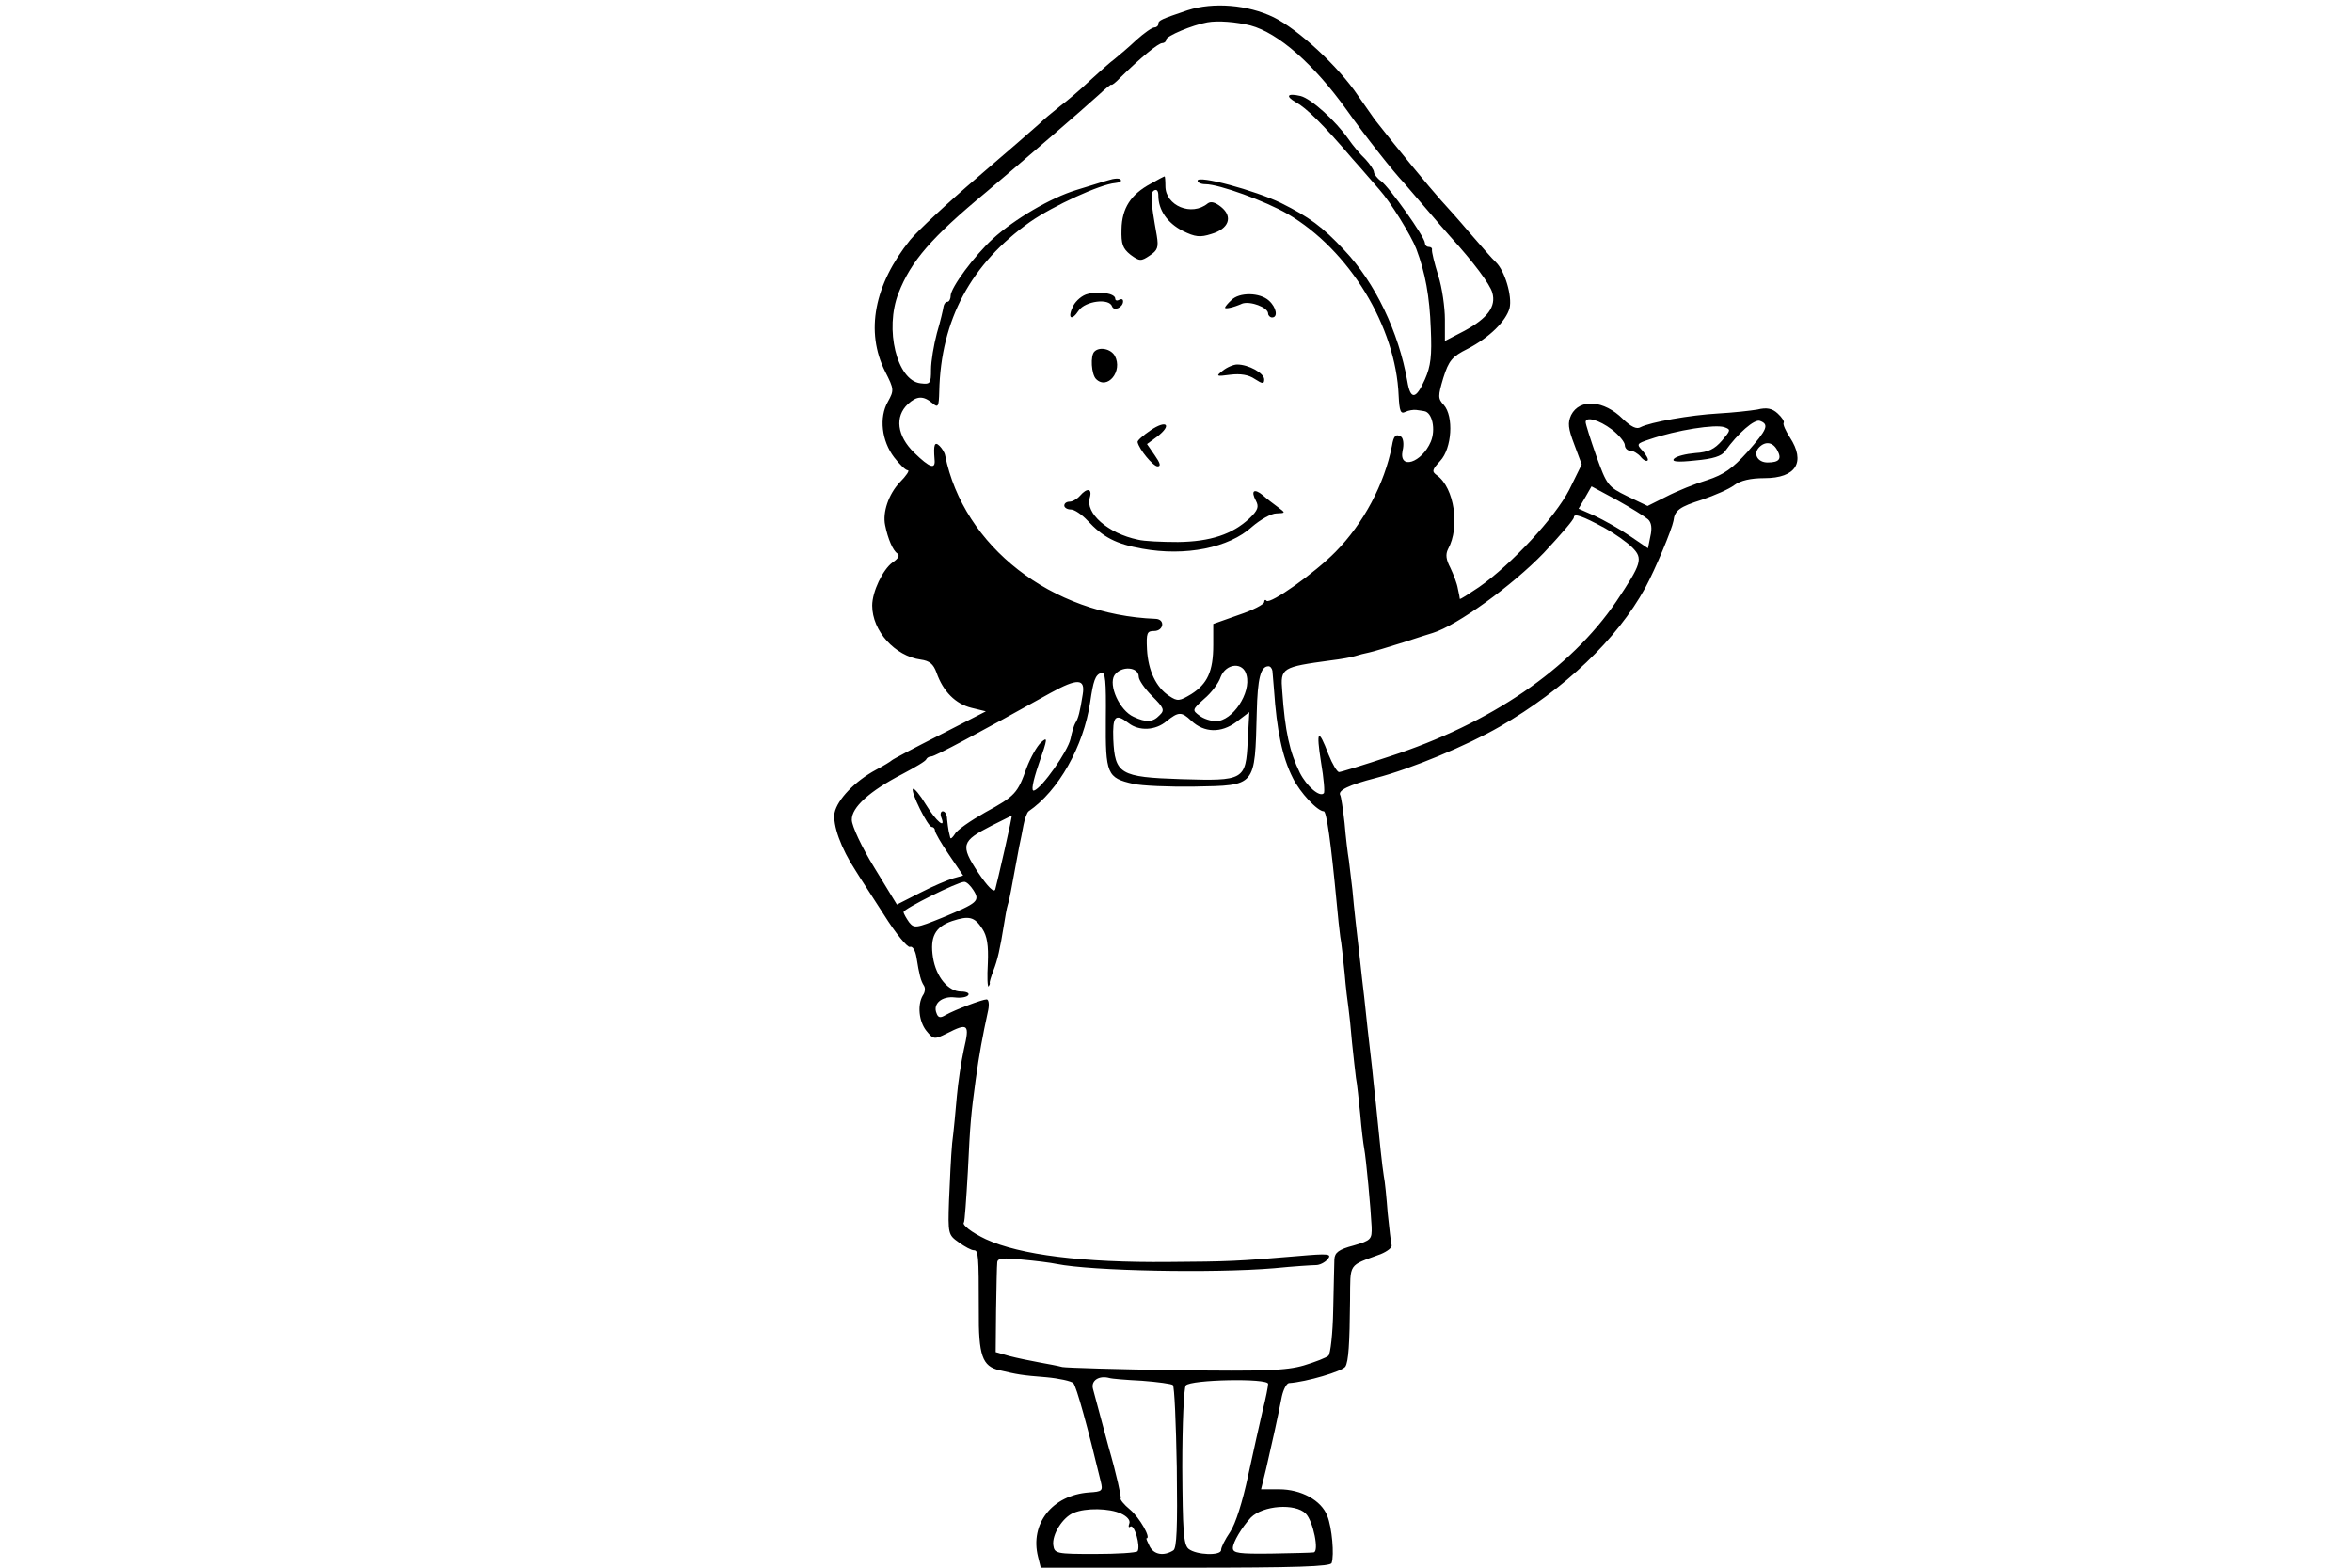 
<svg version="1.0" xmlns="http://www.w3.org/2000/svg"
 width="150px" height="100px" viewBox="0 0 480 320"
 preserveAspectRatio="xMidYMid meet">
<g transform="translate(170,320) scale(0.08,-0.08)"
fill="#000000" stroke="none">
<path d="M905 3974 c-68 -23 -75 -26 -75 -35 0 -5 -5 -9 -10 -9 -6 0 -26 -14
-46 -32 -19 -18 -44 -39 -55 -48 -11 -8 -39 -33 -63 -55 -23 -22 -58 -52 -77
-66 -19 -15 -43 -35 -54 -46 -11 -10 -81 -71 -157 -136 -75 -64 -152 -136
-171 -159 -92 -114 -115 -234 -64 -336 23 -45 23 -48 7 -77 -23 -40 -16 -100
16 -142 14 -18 29 -33 35 -33 5 0 -4 -14 -21 -31 -28 -30 -44 -76 -37 -109 7
-35 20 -65 31 -72 7 -5 3 -13 -12 -23 -25 -18 -52 -75 -52 -110 0 -65 58 -129
124 -138 22 -3 32 -11 40 -33 17 -49 49 -80 89 -90 l37 -9 -117 -60 c-65 -33
-120 -62 -123 -65 -3 -3 -21 -14 -40 -24 -54 -29 -99 -76 -106 -110 -5 -31 16
-90 54 -148 9 -15 42 -65 72 -112 30 -48 60 -84 66 -82 7 3 14 -9 17 -27 7
-44 11 -60 19 -72 4 -6 3 -17 -3 -25 -14 -24 -10 -66 9 -90 18 -22 20 -23 52
-7 55 28 59 24 44 -40 -7 -32 -15 -86 -18 -120 -3 -35 -8 -89 -12 -120 -3 -32
-6 -98 -8 -146 -3 -86 -2 -88 25 -107 15 -11 32 -20 38 -20 12 0 13 -10 13
-154 -1 -115 9 -142 52 -152 47 -11 56 -13 120 -18 33 -3 64 -10 69 -15 8 -8
37 -114 70 -251 6 -24 4 -26 -30 -28 -94 -7 -151 -80 -130 -164 l7 -28 369 0
c286 0 370 3 373 12 7 20 1 90 -11 120 -15 40 -67 68 -123 68 l-46 0 13 53
c14 60 31 137 40 184 4 18 12 33 18 34 45 3 136 30 144 42 8 13 11 57 12 170
1 96 -6 86 78 117 17 7 30 17 28 23 -2 7 -6 44 -10 82 -3 39 -7 81 -10 95 -4
25 -10 82 -20 183 -3 28 -8 71 -10 94 -8 69 -15 130 -20 180 -3 27 -8 66 -10
88 -8 69 -16 138 -20 185 -3 25 -7 59 -9 75 -3 17 -8 59 -11 95 -4 36 -9 68
-11 71 -7 12 21 26 91 44 89 23 233 83 316 131 166 96 299 223 371 354 26 48
68 149 72 171 3 27 16 36 73 54 32 11 69 27 82 37 16 12 42 18 77 18 81 0 106
41 65 104 -11 17 -18 33 -16 37 3 3 -4 14 -15 24 -14 13 -28 16 -52 10 -18 -3
-63 -8 -100 -10 -71 -4 -173 -22 -198 -35 -10 -6 -24 1 -45 21 -48 48 -110 53
-132 10 -9 -20 -8 -33 8 -75 l19 -51 -32 -65 c-36 -70 -147 -190 -230 -248
-27 -18 -48 -32 -49 -30 0 2 -2 13 -5 26 -2 13 -11 36 -19 53 -11 21 -13 34
-6 48 31 56 16 156 -28 188 -14 10 -13 14 8 37 30 32 35 114 9 143 -15 16 -15
22 -1 69 14 44 22 54 62 74 56 29 98 71 107 104 7 30 -12 95 -35 117 -9 8 -38
42 -66 74 -27 32 -61 70 -74 84 -31 35 -108 128 -169 206 -4 6 -23 33 -42 60
-51 76 -153 170 -216 201 -66 32 -154 39 -219 18z m160 -39 c71 -19 162 -99
245 -215 49 -69 120 -159 146 -186 5 -6 30 -35 55 -64 24 -28 53 -62 64 -74
59 -65 101 -121 107 -143 10 -35 -12 -65 -71 -97 l-50 -26 0 55 c0 30 -7 81
-17 112 -10 32 -17 61 -16 66 1 4 -3 7 -8 7 -6 0 -10 5 -10 10 0 15 -91 143
-112 158 -10 7 -18 18 -18 23 0 5 -10 20 -22 33 -13 12 -32 35 -43 51 -33 47
-95 103 -122 110 -34 8 -40 0 -12 -16 26 -14 69 -56 144 -144 28 -31 58 -67
69 -79 28 -31 81 -117 94 -151 23 -61 34 -121 37 -204 3 -69 0 -95 -15 -129
-23 -52 -37 -53 -45 -4 -22 125 -82 251 -161 334 -56 60 -89 84 -161 120 -66
32 -213 72 -213 57 0 -5 9 -9 20 -9 35 0 153 -43 210 -76 157 -92 276 -287
283 -464 2 -39 5 -47 17 -41 8 4 21 6 28 5 6 -1 16 -2 20 -3 21 -3 30 -47 17
-78 -23 -54 -82 -73 -72 -23 4 16 2 32 -4 36 -13 8 -19 2 -23 -23 -19 -98 -73
-199 -144 -271 -53 -54 -166 -134 -176 -125 -3 4 -6 2 -6 -3 0 -6 -29 -21 -65
-33 l-65 -23 0 -54 c0 -67 -15 -99 -56 -125 -30 -18 -35 -19 -56 -5 -34 22
-54 65 -57 119 -2 42 0 47 18 47 25 0 29 30 4 31 -266 10 -490 185 -537 417
-1 7 -8 18 -14 24 -13 13 -16 3 -13 -34 3 -27 -12 -22 -52 17 -44 43 -50 92
-16 124 23 21 39 22 63 2 14 -12 16 -9 17 30 4 183 81 326 232 433 59 41 179
96 217 99 10 1 17 4 14 8 -2 5 -17 4 -32 -1 -15 -4 -52 -16 -82 -25 -65 -20
-157 -74 -212 -124 -47 -43 -108 -125 -108 -146 0 -8 -4 -15 -8 -15 -5 0 -9
-6 -10 -12 -1 -7 -8 -38 -17 -68 -8 -30 -15 -72 -15 -93 0 -36 -2 -38 -27 -35
-60 7 -92 138 -56 230 32 82 84 142 224 258 83 70 250 214 287 248 17 16 32
28 32 26 0 -3 11 5 23 18 53 52 97 88 107 88 5 0 10 4 10 9 0 9 66 37 105 44
27 5 74 1 110 -8z m922 -1031 c18 -14 33 -32 33 -40 0 -7 6 -14 14 -14 7 0 19
-7 26 -15 7 -9 15 -13 18 -10 3 3 -3 13 -12 24 -17 18 -16 19 17 30 70 24 168
39 191 31 17 -6 16 -8 -6 -34 -19 -22 -35 -30 -68 -32 -24 -2 -48 -8 -54 -14
-8 -8 7 -10 53 -5 46 4 68 11 77 24 32 45 75 83 89 77 24 -9 18 -22 -32 -79
-38 -42 -60 -58 -103 -72 -30 -9 -77 -28 -104 -42 l-48 -24 -52 25 c-49 24
-52 28 -79 103 -15 43 -27 81 -27 86 0 15 34 6 67 -19z m422 -53 c12 -22 5
-31 -25 -31 -25 0 -38 22 -21 39 16 16 35 13 46 -8z m-330 -176 c9 -8 11 -23
6 -44 l-6 -30 -47 32 c-26 18 -66 40 -89 51 l-41 18 17 29 16 28 65 -35 c36
-20 71 -42 79 -49z m-109 -23 c25 -14 56 -36 69 -49 28 -28 24 -41 -41 -138
-117 -172 -320 -311 -578 -395 -66 -22 -125 -40 -129 -40 -5 0 -17 20 -27 45
-26 69 -32 62 -19 -20 7 -41 10 -77 7 -79 -10 -11 -43 17 -61 52 -26 53 -38
106 -45 209 -5 59 -1 61 124 78 25 3 53 8 62 11 9 3 25 7 35 9 10 2 50 14 88
26 39 13 72 23 75 24 62 19 203 121 283 204 42 45 77 85 77 91 0 11 21 4 80
-28z m-1190 -379 c0 -8 15 -30 34 -49 30 -30 33 -36 19 -49 -17 -18 -34 -19
-66 -4 -36 16 -65 81 -49 106 17 25 62 22 62 -4z m275 4 c12 -45 -36 -117 -78
-117 -13 0 -32 6 -42 14 -19 14 -19 15 12 43 18 15 37 40 42 56 14 35 58 39
66 4z m66 11 c1 -7 2 -29 4 -48 7 -103 21 -172 48 -225 18 -37 63 -85 79 -85
7 0 18 -77 33 -235 3 -33 7 -71 9 -85 3 -14 7 -55 11 -92 3 -37 8 -77 10 -90
2 -13 6 -52 9 -88 4 -36 8 -76 10 -90 3 -14 7 -56 11 -93 3 -37 8 -77 10 -87
5 -26 17 -156 19 -200 1 -32 -1 -35 -46 -48 -38 -10 -48 -18 -49 -35 0 -12 -2
-70 -3 -130 -1 -59 -7 -111 -12 -116 -5 -5 -33 -16 -63 -25 -45 -13 -100 -15
-325 -12 -149 2 -280 6 -291 8 -11 3 -38 8 -60 12 -22 4 -56 11 -75 16 l-35
10 1 107 c1 60 2 114 3 122 1 11 14 12 64 7 34 -3 73 -8 87 -11 90 -18 400
-24 555 -11 50 5 98 8 107 8 9 0 22 6 30 15 11 14 3 15 -77 8 -152 -13 -175
-14 -330 -15 -217 -2 -378 18 -465 58 -36 17 -62 37 -56 43 2 2 6 60 10 129 6
127 8 146 20 235 9 65 17 109 32 178 3 15 1 27 -4 27 -11 0 -80 -26 -105 -40
-13 -8 -19 -7 -23 5 -10 24 14 44 47 40 16 -2 31 1 34 6 4 5 -5 9 -18 9 -33 0
-64 37 -72 87 -8 52 5 78 49 93 43 14 57 11 77 -20 12 -18 16 -42 14 -88 -2
-35 -1 -61 2 -59 2 3 4 7 3 9 -1 2 3 15 9 31 11 28 17 55 27 117 3 19 7 43 10
52 3 9 6 25 8 35 9 50 17 90 21 113 3 14 8 38 11 55 3 16 9 32 13 35 76 52
140 165 157 278 8 55 13 70 28 75 11 4 13 -20 12 -118 -1 -140 3 -150 70 -165
21 -5 92 -8 156 -7 158 3 154 -1 159 189 2 88 10 118 30 118 5 0 9 -6 10 -12z
m-484 -60 c-7 -44 -11 -61 -19 -73 -3 -5 -9 -24 -12 -40 -7 -32 -73 -126 -93
-132 -8 -3 -4 21 12 68 23 66 23 70 6 55 -11 -10 -27 -39 -37 -65 -23 -65 -29
-72 -106 -114 -37 -21 -72 -45 -77 -55 -6 -9 -11 -14 -12 -9 -1 4 -3 12 -4 17
-1 6 -3 19 -4 30 0 11 -5 20 -11 20 -5 0 -7 -7 -4 -15 13 -32 -12 -12 -39 32
-15 25 -30 43 -33 40 -7 -6 38 -97 48 -97 4 0 8 -4 8 -9 0 -5 16 -33 36 -62
l36 -53 -25 -7 c-14 -4 -52 -20 -85 -37 l-59 -30 -58 95 c-32 52 -57 106 -57
121 -1 32 46 74 129 117 32 17 60 33 61 38 2 4 8 7 13 7 9 0 121 60 304 162
69 38 89 37 82 -4z m277 -67 c33 -31 76 -32 115 -3 l33 25 -4 -73 c-5 -101 -9
-103 -171 -98 -155 5 -168 13 -172 102 -2 59 5 67 39 41 27 -21 69 -19 97 5
30 24 38 25 63 1z m-476 -328 c-11 -49 -22 -95 -24 -102 -3 -10 -19 6 -44 43
-46 70 -42 80 34 119 28 14 52 26 52 26 1 1 -7 -38 -18 -86z m-80 -104 c18
-28 11 -33 -78 -70 -69 -28 -73 -28 -86 -12 -7 10 -14 22 -14 26 0 8 138 77
155 77 6 0 16 -10 23 -21z m430 -1252 c40 -3 76 -8 79 -11 4 -3 8 -98 10 -210
2 -154 0 -207 -9 -212 -24 -15 -49 -11 -60 10 -6 12 -10 21 -8 21 12 0 -18 53
-42 73 -16 13 -27 27 -24 29 2 2 -11 62 -31 131 -19 70 -37 137 -40 149 -5 21
16 34 42 27 6 -2 43 -5 83 -7z m322 -8 c0 -6 -6 -37 -14 -68 -7 -31 -24 -105
-37 -166 -14 -66 -32 -123 -46 -144 -13 -19 -23 -39 -23 -46 0 -15 -63 -13
-83 3 -13 11 -15 46 -16 209 0 108 4 202 9 208 12 15 210 19 210 4z m96 -331
c19 -19 35 -98 20 -99 -6 -1 -55 -2 -108 -3 -82 -1 -98 1 -98 14 0 15 23 53
46 78 31 31 113 37 140 10z m-471 0 c15 -7 24 -17 21 -25 -3 -8 -2 -12 3 -8
10 6 26 -50 18 -63 -3 -4 -52 -7 -109 -7 -98 0 -103 1 -106 22 -4 27 24 72 52
83 31 13 91 12 121 -2z"/>
<path d="M810 3531 c-50 -27 -73 -62 -74 -116 -1 -38 3 -49 23 -65 23 -17 27
-17 49 -2 20 13 23 21 18 51 -16 90 -17 109 -7 115 7 4 11 -1 11 -13 0 -37 23
-70 62 -90 32 -16 45 -17 73 -8 45 13 56 44 25 69 -15 12 -26 15 -34 9 -41
-34 -108 -6 -108 44 0 14 -1 25 -2 25 -1 0 -17 -8 -36 -19z"/>
<path d="M650 3250 c-14 -3 -30 -17 -37 -30 -16 -32 -5 -41 14 -12 17 24 78
32 85 10 5 -13 28 -2 28 13 0 6 -4 7 -10 4 -5 -3 -10 -2 -10 3 0 13 -39 20
-70 12z"/>
<path d="M1016 3234 c-9 -8 -16 -17 -16 -19 0 -4 21 0 43 10 20 8 67 -9 67
-25 0 -5 5 -10 10 -10 16 0 11 26 -8 43 -23 21 -76 22 -96 1z"/>
<path d="M667 3103 c-11 -10 -8 -58 4 -70 29 -29 69 20 48 59 -10 18 -39 24
-52 11z"/>
<path d="M994 3054 c-18 -14 -17 -15 20 -10 25 3 46 0 62 -11 20 -13 24 -13
24 -1 0 16 -40 38 -69 38 -9 0 -26 -7 -37 -16z"/>
<path d="M810 2902 c-19 -13 -34 -26 -33 -30 4 -19 40 -62 51 -62 9 0 7 8 -7
28 l-20 29 26 19 c39 30 24 44 -17 16z"/>
<path d="M630 2735 c-7 -8 -19 -15 -26 -15 -8 0 -14 -4 -14 -10 0 -5 7 -10 17
-10 9 0 28 -13 42 -28 40 -43 73 -60 140 -72 110 -20 221 2 280 56 21 18 49
34 62 34 24 1 24 1 4 16 -11 8 -28 21 -38 30 -23 19 -32 12 -18 -14 8 -15 5
-24 -17 -45 -43 -40 -99 -59 -182 -60 -41 0 -87 2 -102 6 -77 16 -135 68 -123
107 7 24 -7 26 -25 5z"/>
</g>
</svg>
